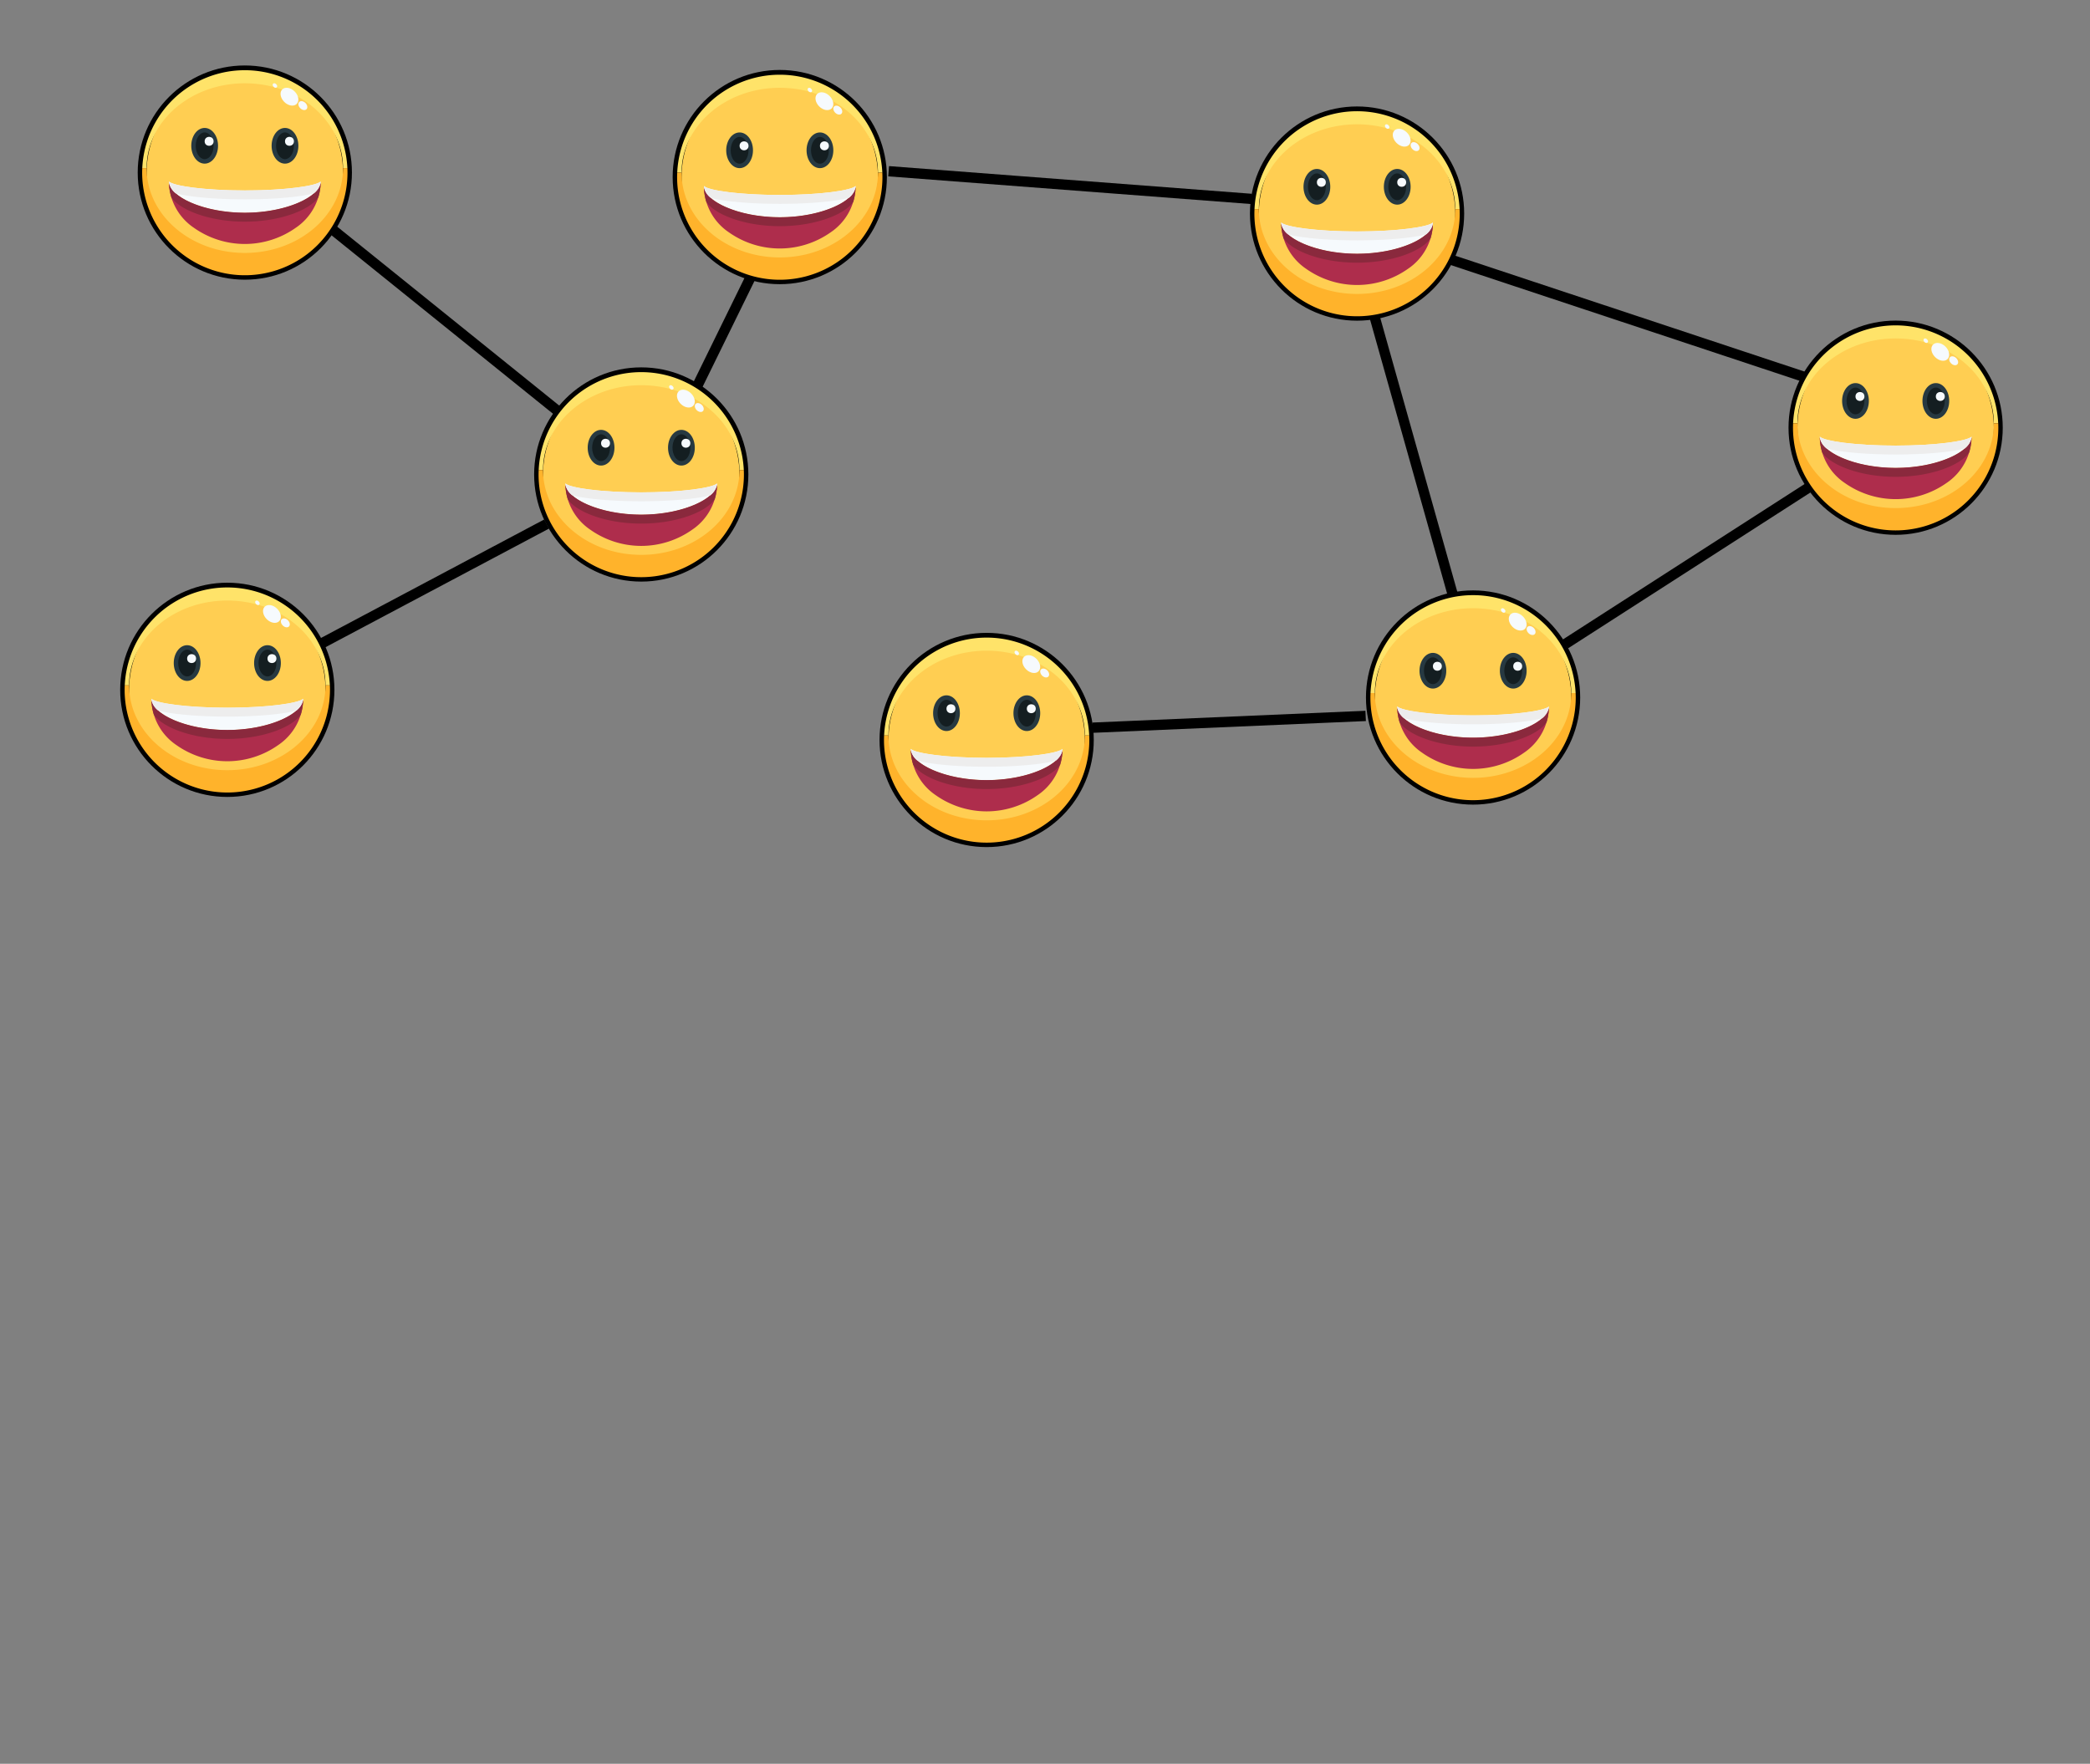 <?xml version="1.0" encoding="UTF-8" standalone="no"?>
<!-- Created with Inkscape (http://www.inkscape.org/) -->

<svg
   width="94.477mm"
   height="79.729mm"
   viewBox="0 0 94.477 79.729"
   version="1.1"
   id="svg21"
   inkscape:version="1.2.2 (b0a8486541, 2022-12-01)"
   sodipodi:docname="ABM.svg"
   xml:space="preserve"
   xmlns:inkscape="http://www.inkscape.org/namespaces/inkscape"
   xmlns:sodipodi="http://sodipodi.sourceforge.net/DTD/sodipodi-0.dtd"
   xmlns="http://www.w3.org/2000/svg"
   xmlns:svg="http://www.w3.org/2000/svg"><rect x="0" y="0" width="94.477" height="79.729" fill="#808080" stroke="none"/><sodipodi:namedview
     id="namedview23"
     pagecolor="#ffffff"
     bordercolor="#000000"
     borderopacity="0.25"
     inkscape:showpageshadow="2"
     inkscape:pageopacity="0.0"
     inkscape:pagecheckerboard="0"
     inkscape:deskcolor="#d1d1d1"
     inkscape:document-units="mm"
     showgrid="false"
     inkscape:zoom="1.7783362"
     inkscape:cx="132.70831"
     inkscape:cy="155.48241"
     inkscape:window-width="1536"
     inkscape:window-height="888"
     inkscape:window-x="0"
     inkscape:window-y="0"
     inkscape:window-maximized="1"
     inkscape:current-layer="layer1" /><defs
     id="defs18" /><g
     inkscape:label="Layer 1"
     inkscape:groupmode="layer"
     id="layer1"
     transform="translate(-30.688,-109.903)"><path
       style="fill:none;fill-rule:evenodd;stroke:#000000;stroke-width:0.465;stroke-linecap:butt;stroke-linejoin:miter;stroke-dasharray:none;stroke-opacity:1"
       d="m 45.143,139.033 10.252,-5.441"
       id="path522"
       inkscape:connector-type="polyline"
       inkscape:connector-curvature="0" /><path
       style="fill:none;fill-rule:evenodd;stroke:#000000;stroke-width:0.465;stroke-linecap:butt;stroke-linejoin:miter;stroke-dasharray:none;stroke-opacity:1"
       d="M 56.07,128.617 45.64,120.213"
       id="path524"
       inkscape:connector-type="polyline"
       inkscape:connector-curvature="0" /><path
       style="fill:none;fill-rule:evenodd;stroke:#000000;stroke-width:0.465;stroke-linecap:butt;stroke-linejoin:miter;stroke-dasharray:none;stroke-opacity:1"
       d="m 62.119,127.532 2.678,-5.462"
       id="path526"
       inkscape:connector-type="polyline"
       inkscape:connector-curvature="0" /><path
       style="fill:none;fill-rule:evenodd;stroke:#000000;stroke-width:0.465;stroke-linecap:butt;stroke-linejoin:miter;stroke-dasharray:none;stroke-opacity:1"
       d="m 70.858,117.643 16.409,1.252"
       id="path528"
       inkscape:connector-type="polyline"
       inkscape:connector-curvature="0" /><path
       style="fill:none;fill-rule:evenodd;stroke:#000000;stroke-width:0.465;stroke-linecap:butt;stroke-linejoin:miter;stroke-dasharray:none;stroke-opacity:1"
       d="m 92.731,123.884 3.674,13.063"
       id="path530"
       inkscape:connector-type="polyline"
       inkscape:connector-curvature="0" /><path
       style="fill:none;fill-rule:evenodd;stroke:#000000;stroke-width:0.465;stroke-linecap:butt;stroke-linejoin:miter;stroke-dasharray:none;stroke-opacity:1"
       d="m 101.445,139.015 11.022,-7.088"
       id="path532"
       inkscape:connector-type="polyline"
       inkscape:connector-curvature="0" /><path
       style="fill:none;fill-rule:evenodd;stroke:#000000;stroke-width:0.465;stroke-linecap:butt;stroke-linejoin:miter;stroke-dasharray:none;stroke-opacity:1"
       d="M 112.252,126.942 95.957,121.536"
       id="path534"
       inkscape:connector-type="polyline"
       inkscape:connector-curvature="0" /><path
       style="fill:none;fill-rule:evenodd;stroke:#000000;stroke-width:0.465;stroke-linecap:butt;stroke-linejoin:miter;stroke-dasharray:none;stroke-opacity:1"
       d="m 80.079,142.797 12.343,-0.532"
       id="path538"
       inkscape:connector-type="polyline"
       inkscape:connector-curvature="0" /><circle
       class="cls-1"
       cx="75.289"
       cy="143.352"
       r="4.641"
       id="circle2201"
       style="fill:#ffce52;stroke:#000000;stroke-width:0.402;stroke-dasharray:none;stroke-opacity:1" /><path
       class="cls-8"
       d="m 75.289,139.316 c 2.452,0 4.439,1.716 4.439,3.834 h 0.197 a 4.641,4.641 0 0 0 -9.272,0 h 0.197 c 0,-2.117 1.987,-3.834 4.439,-3.834 z"
       id="path2223"
       style="fill:#ffe369;stroke-width:0.202" /><g
       id="g2920"
       transform="translate(-22.966,-13.629)"><path
         class="cls-2"
         d="m 94.825,157.384 c 0,0.67 1.533,1.412 3.43,1.412 1.897,0 3.43,-0.743 3.43,-1.412 a 2.55,2.55 0 0 1 -1.13,2.094 3.987,3.987 0 0 1 -4.6,0 2.55,2.55 0 0 1 -1.13,-2.094 z"
         id="path2203"
         style="fill:#ae2d4c;stroke-width:0.202" /><path
         class="cls-3"
         d="m 101.685,157.384 c 0,0.67 -1.533,1.412 -3.43,1.412 -1.897,0 -3.43,-0.743 -3.43,-1.412 0.202,0.202 1.614,0.404 3.43,0.404 1.816,0 3.228,-0.202 3.43,-0.404 z"
         id="path2205"
         style="fill:#f6fafd;stroke-width:0.202" /><ellipse
         class="cls-4"
         cx="100.071"
         cy="155.77"
         rx="0.605"
         ry="0.807"
         id="ellipse2207"
         style="fill:#273941;stroke-width:0.202" /><ellipse
         class="cls-4"
         cx="96.439"
         cy="155.77"
         rx="0.605"
         ry="0.807"
         id="ellipse2209"
         style="fill:#273941;stroke-width:0.202" /><ellipse
         class="cls-5"
         cx="100.071"
         cy="155.77"
         rx="0.404"
         ry="0.605"
         id="ellipse2211"
         style="fill:#141e21;stroke-width:0.202" /><ellipse
         class="cls-5"
         cx="96.439"
         cy="155.77"
         rx="0.404"
         ry="0.605"
         id="ellipse2213"
         style="fill:#141e21;stroke-width:0.202" /><circle
         class="cls-3"
         cx="100.273"
         cy="155.568"
         r="0.202"
         id="circle2215"
         style="fill:#f6fafd;stroke-width:0.202" /><circle
         class="cls-3"
         cx="96.641"
         cy="155.568"
         r="0.202"
         id="circle2217"
         style="fill:#f6fafd;stroke-width:0.202" /><path
         class="cls-6"
         d="m 98.255,159.2 c 1.607,0 2.949,-0.533 3.323,-1.103 a 2.439,2.439 0 0 0 0.107,-0.713 c 0,0.67 -1.533,1.412 -3.43,1.412 -1.897,0 -3.43,-0.743 -3.43,-1.412 a 2.439,2.439 0 0 0 0.107,0.713 c 0.374,0.57 1.716,1.103 3.323,1.103 z"
         id="path2219"
         style="fill:#8a293d;stroke-width:0.202" /><path
         class="cls-7"
         d="m 101.377,157.92 a 0.762,0.762 0 0 0 0.308,-0.536 c -0.202,0.202 -1.614,0.404 -3.43,0.404 -1.816,0 -3.228,-0.202 -3.43,-0.404 a 0.762,0.762 0 0 0 0.308,0.536 c 0.544,0.149 1.71,0.271 3.122,0.271 1.412,0 2.578,-0.122 3.122,-0.271 z"
         id="path2221"
         style="fill:#ededed;stroke-width:0.202" /><path
         class="cls-9"
         d="m 102.694,156.779 c 0,2.117 -1.987,3.834 -4.439,3.834 -2.452,0 -4.439,-1.716 -4.439,-3.834 h -0.197 c -0.003,0.067 -0.005,0.134 -0.005,0.202 a 4.641,4.641 0 0 0 9.282,0 c 0,-0.068 -0.002,-0.135 -0.005,-0.202 z"
         id="path2225"
         style="fill:#ffb32b;stroke-width:0.202" /><ellipse
         class="cls-3"
         cx="-37.593"
         cy="180.18"
         rx="0.166"
         ry="0.232"
         transform="rotate(-45.02)"
         id="ellipse2227"
         style="fill:#f6fafd;stroke-width:0.202" /><ellipse
         class="cls-3"
         cx="-37.843"
         cy="178.646"
         rx="0.083"
         ry="0.116"
         transform="rotate(-45.02)"
         id="ellipse2229"
         style="fill:#f6fafd;stroke-width:0.202" /><ellipse
         class="cls-3"
         cx="-37.736"
         cy="179.467"
         rx="0.333"
         ry="0.463"
         transform="rotate(-45.02)"
         id="ellipse2231"
         style="fill:#f6fafd;stroke-width:0.202" /></g><circle
       class="cls-1"
       cx="97.277"
       cy="141.433"
       r="4.641"
       id="circle2201-2"
       style="fill:#ffce52;stroke:#000000;stroke-width:0.402;stroke-dasharray:none;stroke-opacity:1" /><path
       class="cls-8"
       d="m 97.277,137.397 c 2.452,0 4.439,1.716 4.439,3.834 h 0.197 a 4.641,4.641 0 0 0 -9.272,0 h 0.197 c 0,-2.117 1.987,-3.834 4.439,-3.834 z"
       id="path2223-7"
       style="fill:#ffe369;stroke-width:0.202" /><g
       id="g2920-0"
       transform="translate(-0.978,-15.548)"><path
         class="cls-2"
         d="m 94.825,157.384 c 0,0.67 1.533,1.412 3.43,1.412 1.897,0 3.43,-0.743 3.43,-1.412 a 2.55,2.55 0 0 1 -1.13,2.094 3.987,3.987 0 0 1 -4.6,0 2.55,2.55 0 0 1 -1.13,-2.094 z"
         id="path2203-9"
         style="fill:#ae2d4c;stroke-width:0.202" /><path
         class="cls-3"
         d="m 101.685,157.384 c 0,0.67 -1.533,1.412 -3.43,1.412 -1.897,0 -3.43,-0.743 -3.43,-1.412 0.202,0.202 1.614,0.404 3.43,0.404 1.816,0 3.228,-0.202 3.43,-0.404 z"
         id="path2205-3"
         style="fill:#f6fafd;stroke-width:0.202" /><ellipse
         class="cls-4"
         cx="100.071"
         cy="155.77"
         rx="0.605"
         ry="0.807"
         id="ellipse2207-6"
         style="fill:#273941;stroke-width:0.202" /><ellipse
         class="cls-4"
         cx="96.439"
         cy="155.77"
         rx="0.605"
         ry="0.807"
         id="ellipse2209-0"
         style="fill:#273941;stroke-width:0.202" /><ellipse
         class="cls-5"
         cx="100.071"
         cy="155.77"
         rx="0.404"
         ry="0.605"
         id="ellipse2211-6"
         style="fill:#141e21;stroke-width:0.202" /><ellipse
         class="cls-5"
         cx="96.439"
         cy="155.77"
         rx="0.404"
         ry="0.605"
         id="ellipse2213-2"
         style="fill:#141e21;stroke-width:0.202" /><circle
         class="cls-3"
         cx="100.273"
         cy="155.568"
         r="0.202"
         id="circle2215-6"
         style="fill:#f6fafd;stroke-width:0.202" /><circle
         class="cls-3"
         cx="96.641"
         cy="155.568"
         r="0.202"
         id="circle2217-1"
         style="fill:#f6fafd;stroke-width:0.202" /><path
         class="cls-6"
         d="m 98.255,159.2 c 1.607,0 2.949,-0.533 3.323,-1.103 a 2.439,2.439 0 0 0 0.107,-0.713 c 0,0.67 -1.533,1.412 -3.43,1.412 -1.897,0 -3.43,-0.743 -3.43,-1.412 a 2.439,2.439 0 0 0 0.107,0.713 c 0.374,0.57 1.716,1.103 3.323,1.103 z"
         id="path2219-8"
         style="fill:#8a293d;stroke-width:0.202" /><path
         class="cls-7"
         d="m 101.377,157.92 a 0.762,0.762 0 0 0 0.308,-0.536 c -0.202,0.202 -1.614,0.404 -3.43,0.404 -1.816,0 -3.228,-0.202 -3.43,-0.404 a 0.762,0.762 0 0 0 0.308,0.536 c 0.544,0.149 1.71,0.271 3.122,0.271 1.412,0 2.578,-0.122 3.122,-0.271 z"
         id="path2221-7"
         style="fill:#ededed;stroke-width:0.202" /><path
         class="cls-9"
         d="m 102.694,156.779 c 0,2.117 -1.987,3.834 -4.439,3.834 -2.452,0 -4.439,-1.716 -4.439,-3.834 h -0.197 c -0.003,0.067 -0.005,0.134 -0.005,0.202 a 4.641,4.641 0 0 0 9.282,0 c 0,-0.068 -0.002,-0.135 -0.005,-0.202 z"
         id="path2225-9"
         style="fill:#ffb32b;stroke-width:0.202" /><ellipse
         class="cls-3"
         cx="-37.593"
         cy="180.18"
         rx="0.166"
         ry="0.232"
         transform="rotate(-45.02)"
         id="ellipse2227-2"
         style="fill:#f6fafd;stroke-width:0.202" /><ellipse
         class="cls-3"
         cx="-37.843"
         cy="178.646"
         rx="0.083"
         ry="0.116"
         transform="rotate(-45.02)"
         id="ellipse2229-0"
         style="fill:#f6fafd;stroke-width:0.202" /><ellipse
         class="cls-3"
         cx="-37.736"
         cy="179.467"
         rx="0.333"
         ry="0.463"
         transform="rotate(-45.02)"
         id="ellipse2231-2"
         style="fill:#f6fafd;stroke-width:0.202" /></g><circle
       class="cls-1"
       cx="92.033"
       cy="119.557"
       r="4.641"
       id="circle2201-7"
       style="fill:#ffce52;stroke:#000000;stroke-width:0.402;stroke-dasharray:none;stroke-opacity:1" /><path
       class="cls-8"
       d="m 92.033,115.522 c 2.452,0 4.439,1.716 4.439,3.834 h 0.197 a 4.641,4.641 0 0 0 -9.272,0 h 0.197 c 0,-2.117 1.987,-3.834 4.439,-3.834 z"
       id="path2223-5"
       style="fill:#ffe369;stroke-width:0.202" /><g
       id="g2920-9"
       transform="translate(-6.222,-37.423)"><path
         class="cls-2"
         d="m 94.825,157.384 c 0,0.67 1.533,1.412 3.43,1.412 1.897,0 3.43,-0.743 3.43,-1.412 a 2.55,2.55 0 0 1 -1.13,2.094 3.987,3.987 0 0 1 -4.6,0 2.55,2.55 0 0 1 -1.13,-2.094 z"
         id="path2203-2"
         style="fill:#ae2d4c;stroke-width:0.202" /><path
         class="cls-3"
         d="m 101.685,157.384 c 0,0.67 -1.533,1.412 -3.43,1.412 -1.897,0 -3.43,-0.743 -3.43,-1.412 0.202,0.202 1.614,0.404 3.43,0.404 1.816,0 3.228,-0.202 3.43,-0.404 z"
         id="path2205-2"
         style="fill:#f6fafd;stroke-width:0.202" /><ellipse
         class="cls-4"
         cx="100.071"
         cy="155.77"
         rx="0.605"
         ry="0.807"
         id="ellipse2207-8"
         style="fill:#273941;stroke-width:0.202" /><ellipse
         class="cls-4"
         cx="96.439"
         cy="155.77"
         rx="0.605"
         ry="0.807"
         id="ellipse2209-9"
         style="fill:#273941;stroke-width:0.202" /><ellipse
         class="cls-5"
         cx="100.071"
         cy="155.77"
         rx="0.404"
         ry="0.605"
         id="ellipse2211-7"
         style="fill:#141e21;stroke-width:0.202" /><ellipse
         class="cls-5"
         cx="96.439"
         cy="155.77"
         rx="0.404"
         ry="0.605"
         id="ellipse2213-3"
         style="fill:#141e21;stroke-width:0.202" /><circle
         class="cls-3"
         cx="100.273"
         cy="155.568"
         r="0.202"
         id="circle2215-61"
         style="fill:#f6fafd;stroke-width:0.202" /><circle
         class="cls-3"
         cx="96.641"
         cy="155.568"
         r="0.202"
         id="circle2217-2"
         style="fill:#f6fafd;stroke-width:0.202" /><path
         class="cls-6"
         d="m 98.255,159.2 c 1.607,0 2.949,-0.533 3.323,-1.103 a 2.439,2.439 0 0 0 0.107,-0.713 c 0,0.67 -1.533,1.412 -3.43,1.412 -1.897,0 -3.43,-0.743 -3.43,-1.412 a 2.439,2.439 0 0 0 0.107,0.713 c 0.374,0.57 1.716,1.103 3.323,1.103 z"
         id="path2219-9"
         style="fill:#8a293d;stroke-width:0.202" /><path
         class="cls-7"
         d="m 101.377,157.92 a 0.762,0.762 0 0 0 0.308,-0.536 c -0.202,0.202 -1.614,0.404 -3.43,0.404 -1.816,0 -3.228,-0.202 -3.43,-0.404 a 0.762,0.762 0 0 0 0.308,0.536 c 0.544,0.149 1.71,0.271 3.122,0.271 1.412,0 2.578,-0.122 3.122,-0.271 z"
         id="path2221-3"
         style="fill:#ededed;stroke-width:0.202" /><path
         class="cls-9"
         d="m 102.694,156.779 c 0,2.117 -1.987,3.834 -4.439,3.834 -2.452,0 -4.439,-1.716 -4.439,-3.834 h -0.197 c -0.003,0.067 -0.005,0.134 -0.005,0.202 a 4.641,4.641 0 0 0 9.282,0 c 0,-0.068 -0.002,-0.135 -0.005,-0.202 z"
         id="path2225-1"
         style="fill:#ffb32b;stroke-width:0.202" /><ellipse
         class="cls-3"
         cx="-37.593"
         cy="180.18"
         rx="0.166"
         ry="0.232"
         transform="rotate(-45.02)"
         id="ellipse2227-9"
         style="fill:#f6fafd;stroke-width:0.202" /><ellipse
         class="cls-3"
         cx="-37.843"
         cy="178.646"
         rx="0.083"
         ry="0.116"
         transform="rotate(-45.02)"
         id="ellipse2229-4"
         style="fill:#f6fafd;stroke-width:0.202" /><ellipse
         class="cls-3"
         cx="-37.736"
         cy="179.467"
         rx="0.333"
         ry="0.463"
         transform="rotate(-45.02)"
         id="ellipse2231-7"
         style="fill:#f6fafd;stroke-width:0.202" /></g><circle
       class="cls-1"
       cx="116.379"
       cy="129.237"
       r="4.641"
       id="circle2201-4"
       style="fill:#ffce52;stroke:#000000;stroke-width:0.402;stroke-dasharray:none;stroke-opacity:1" /><path
       class="cls-8"
       d="m 116.379,125.202 c 2.452,0 4.439,1.716 4.439,3.834 h 0.197 a 4.641,4.641 0 0 0 -9.272,0 h 0.197 c 0,-2.117 1.987,-3.834 4.439,-3.834 z"
       id="path2223-50"
       style="fill:#ffe369;stroke-width:0.202" /><g
       id="g2920-3"
       transform="translate(18.125,-27.743)"><path
         class="cls-2"
         d="m 94.825,157.384 c 0,0.67 1.533,1.412 3.43,1.412 1.897,0 3.43,-0.743 3.43,-1.412 a 2.55,2.55 0 0 1 -1.13,2.094 3.987,3.987 0 0 1 -4.6,0 2.55,2.55 0 0 1 -1.13,-2.094 z"
         id="path2203-6"
         style="fill:#ae2d4c;stroke-width:0.202" /><path
         class="cls-3"
         d="m 101.685,157.384 c 0,0.67 -1.533,1.412 -3.43,1.412 -1.897,0 -3.43,-0.743 -3.43,-1.412 0.202,0.202 1.614,0.404 3.43,0.404 1.816,0 3.228,-0.202 3.43,-0.404 z"
         id="path2205-1"
         style="fill:#f6fafd;stroke-width:0.202" /><ellipse
         class="cls-4"
         cx="100.071"
         cy="155.77"
         rx="0.605"
         ry="0.807"
         id="ellipse2207-0"
         style="fill:#273941;stroke-width:0.202" /><ellipse
         class="cls-4"
         cx="96.439"
         cy="155.77"
         rx="0.605"
         ry="0.807"
         id="ellipse2209-6"
         style="fill:#273941;stroke-width:0.202" /><ellipse
         class="cls-5"
         cx="100.071"
         cy="155.77"
         rx="0.404"
         ry="0.605"
         id="ellipse2211-3"
         style="fill:#141e21;stroke-width:0.202" /><ellipse
         class="cls-5"
         cx="96.439"
         cy="155.77"
         rx="0.404"
         ry="0.605"
         id="ellipse2213-20"
         style="fill:#141e21;stroke-width:0.202" /><circle
         class="cls-3"
         cx="100.273"
         cy="155.568"
         r="0.202"
         id="circle2215-615"
         style="fill:#f6fafd;stroke-width:0.202" /><circle
         class="cls-3"
         cx="96.641"
         cy="155.568"
         r="0.202"
         id="circle2217-5"
         style="fill:#f6fafd;stroke-width:0.202" /><path
         class="cls-6"
         d="m 98.255,159.2 c 1.607,0 2.949,-0.533 3.323,-1.103 a 2.439,2.439 0 0 0 0.107,-0.713 c 0,0.67 -1.533,1.412 -3.43,1.412 -1.897,0 -3.43,-0.743 -3.43,-1.412 a 2.439,2.439 0 0 0 0.107,0.713 c 0.374,0.57 1.716,1.103 3.323,1.103 z"
         id="path2219-4"
         style="fill:#8a293d;stroke-width:0.202" /><path
         class="cls-7"
         d="m 101.377,157.92 a 0.762,0.762 0 0 0 0.308,-0.536 c -0.202,0.202 -1.614,0.404 -3.43,0.404 -1.816,0 -3.228,-0.202 -3.43,-0.404 a 0.762,0.762 0 0 0 0.308,0.536 c 0.544,0.149 1.71,0.271 3.122,0.271 1.412,0 2.578,-0.122 3.122,-0.271 z"
         id="path2221-76"
         style="fill:#ededed;stroke-width:0.202" /><path
         class="cls-9"
         d="m 102.694,156.779 c 0,2.117 -1.987,3.834 -4.439,3.834 -2.452,0 -4.439,-1.716 -4.439,-3.834 h -0.197 c -0.003,0.067 -0.005,0.134 -0.005,0.202 a 4.641,4.641 0 0 0 9.282,0 c 0,-0.068 -0.002,-0.135 -0.005,-0.202 z"
         id="path2225-5"
         style="fill:#ffb32b;stroke-width:0.202" /><ellipse
         class="cls-3"
         cx="-37.593"
         cy="180.18"
         rx="0.166"
         ry="0.232"
         transform="rotate(-45.02)"
         id="ellipse2227-6"
         style="fill:#f6fafd;stroke-width:0.202" /><ellipse
         class="cls-3"
         cx="-37.843"
         cy="178.646"
         rx="0.083"
         ry="0.116"
         transform="rotate(-45.02)"
         id="ellipse2229-9"
         style="fill:#f6fafd;stroke-width:0.202" /><ellipse
         class="cls-3"
         cx="-37.736"
         cy="179.467"
         rx="0.333"
         ry="0.463"
         transform="rotate(-45.02)"
         id="ellipse2231-3"
         style="fill:#f6fafd;stroke-width:0.202" /></g><circle
       class="cls-1"
       cx="65.937"
       cy="117.907"
       r="4.641"
       id="circle2201-45"
       style="fill:#ffce52;stroke:#000000;stroke-width:0.402;stroke-dasharray:none;stroke-opacity:1" /><path
       class="cls-8"
       d="m 65.937,113.872 c 2.452,0 4.439,1.716 4.439,3.834 h 0.197 a 4.641,4.641 0 0 0 -9.272,0 h 0.197 c 0,-2.117 1.987,-3.834 4.439,-3.834 z"
       id="path2223-2"
       style="fill:#ffe369;stroke-width:0.202" /><g
       id="g2920-5"
       transform="translate(-32.318,-39.073)"><path
         class="cls-2"
         d="m 94.825,157.384 c 0,0.67 1.533,1.412 3.43,1.412 1.897,0 3.43,-0.743 3.43,-1.412 a 2.55,2.55 0 0 1 -1.13,2.094 3.987,3.987 0 0 1 -4.6,0 2.55,2.55 0 0 1 -1.13,-2.094 z"
         id="path2203-4"
         style="fill:#ae2d4c;stroke-width:0.202" /><path
         class="cls-3"
         d="m 101.685,157.384 c 0,0.67 -1.533,1.412 -3.43,1.412 -1.897,0 -3.43,-0.743 -3.43,-1.412 0.202,0.202 1.614,0.404 3.43,0.404 1.816,0 3.228,-0.202 3.43,-0.404 z"
         id="path2205-7"
         style="fill:#f6fafd;stroke-width:0.202" /><ellipse
         class="cls-4"
         cx="100.071"
         cy="155.77"
         rx="0.605"
         ry="0.807"
         id="ellipse2207-4"
         style="fill:#273941;stroke-width:0.202" /><ellipse
         class="cls-4"
         cx="96.439"
         cy="155.77"
         rx="0.605"
         ry="0.807"
         id="ellipse2209-4"
         style="fill:#273941;stroke-width:0.202" /><ellipse
         class="cls-5"
         cx="100.071"
         cy="155.77"
         rx="0.404"
         ry="0.605"
         id="ellipse2211-30"
         style="fill:#141e21;stroke-width:0.202" /><ellipse
         class="cls-5"
         cx="96.439"
         cy="155.77"
         rx="0.404"
         ry="0.605"
         id="ellipse2213-7"
         style="fill:#141e21;stroke-width:0.202" /><circle
         class="cls-3"
         cx="100.273"
         cy="155.568"
         r="0.202"
         id="circle2215-8"
         style="fill:#f6fafd;stroke-width:0.202" /><circle
         class="cls-3"
         cx="96.641"
         cy="155.568"
         r="0.202"
         id="circle2217-6"
         style="fill:#f6fafd;stroke-width:0.202" /><path
         class="cls-6"
         d="m 98.255,159.2 c 1.607,0 2.949,-0.533 3.323,-1.103 a 2.439,2.439 0 0 0 0.107,-0.713 c 0,0.67 -1.533,1.412 -3.43,1.412 -1.897,0 -3.43,-0.743 -3.43,-1.412 a 2.439,2.439 0 0 0 0.107,0.713 c 0.374,0.57 1.716,1.103 3.323,1.103 z"
         id="path2219-88"
         style="fill:#8a293d;stroke-width:0.202" /><path
         class="cls-7"
         d="m 101.377,157.92 a 0.762,0.762 0 0 0 0.308,-0.536 c -0.202,0.202 -1.614,0.404 -3.43,0.404 -1.816,0 -3.228,-0.202 -3.43,-0.404 a 0.762,0.762 0 0 0 0.308,0.536 c 0.544,0.149 1.71,0.271 3.122,0.271 1.412,0 2.578,-0.122 3.122,-0.271 z"
         id="path2221-4"
         style="fill:#ededed;stroke-width:0.202" /><path
         class="cls-9"
         d="m 102.694,156.779 c 0,2.117 -1.987,3.834 -4.439,3.834 -2.452,0 -4.439,-1.716 -4.439,-3.834 h -0.197 c -0.003,0.067 -0.005,0.134 -0.005,0.202 a 4.641,4.641 0 0 0 9.282,0 c 0,-0.068 -0.002,-0.135 -0.005,-0.202 z"
         id="path2225-3"
         style="fill:#ffb32b;stroke-width:0.202" /><ellipse
         class="cls-3"
         cx="-37.593"
         cy="180.18"
         rx="0.166"
         ry="0.232"
         transform="rotate(-45.02)"
         id="ellipse2227-1"
         style="fill:#f6fafd;stroke-width:0.202" /><ellipse
         class="cls-3"
         cx="-37.843"
         cy="178.646"
         rx="0.083"
         ry="0.116"
         transform="rotate(-45.02)"
         id="ellipse2229-49"
         style="fill:#f6fafd;stroke-width:0.202" /><ellipse
         class="cls-3"
         cx="-37.736"
         cy="179.467"
         rx="0.333"
         ry="0.463"
         transform="rotate(-45.02)"
         id="ellipse2231-20"
         style="fill:#f6fafd;stroke-width:0.202" /></g><circle
       class="cls-1"
       cx="59.675"
       cy="131.351"
       r="4.641"
       id="circle2201-8"
       style="fill:#ffce52;stroke:#000000;stroke-width:0.402;stroke-dasharray:none;stroke-opacity:1" /><path
       class="cls-8"
       d="m 59.675,127.316 c 2.452,0 4.439,1.716 4.439,3.834 h 0.197 a 4.641,4.641 0 0 0 -9.272,0 h 0.197 c 0,-2.117 1.987,-3.834 4.439,-3.834 z"
       id="path2223-9"
       style="fill:#ffe369;stroke-width:0.202" /><g
       id="g2920-2"
       transform="translate(-38.58,-25.629)"><path
         class="cls-2"
         d="m 94.825,157.384 c 0,0.67 1.533,1.412 3.43,1.412 1.897,0 3.43,-0.743 3.43,-1.412 a 2.55,2.55 0 0 1 -1.13,2.094 3.987,3.987 0 0 1 -4.6,0 2.55,2.55 0 0 1 -1.13,-2.094 z"
         id="path2203-66"
         style="fill:#ae2d4c;stroke-width:0.202" /><path
         class="cls-3"
         d="m 101.685,157.384 c 0,0.67 -1.533,1.412 -3.43,1.412 -1.897,0 -3.43,-0.743 -3.43,-1.412 0.202,0.202 1.614,0.404 3.43,0.404 1.816,0 3.228,-0.202 3.43,-0.404 z"
         id="path2205-4"
         style="fill:#f6fafd;stroke-width:0.202" /><ellipse
         class="cls-4"
         cx="100.071"
         cy="155.77"
         rx="0.605"
         ry="0.807"
         id="ellipse2207-9"
         style="fill:#273941;stroke-width:0.202" /><ellipse
         class="cls-4"
         cx="96.439"
         cy="155.77"
         rx="0.605"
         ry="0.807"
         id="ellipse2209-5"
         style="fill:#273941;stroke-width:0.202" /><ellipse
         class="cls-5"
         cx="100.071"
         cy="155.77"
         rx="0.404"
         ry="0.605"
         id="ellipse2211-0"
         style="fill:#141e21;stroke-width:0.202" /><ellipse
         class="cls-5"
         cx="96.439"
         cy="155.77"
         rx="0.404"
         ry="0.605"
         id="ellipse2213-4"
         style="fill:#141e21;stroke-width:0.202" /><circle
         class="cls-3"
         cx="100.273"
         cy="155.568"
         r="0.202"
         id="circle2215-87"
         style="fill:#f6fafd;stroke-width:0.202" /><circle
         class="cls-3"
         cx="96.641"
         cy="155.568"
         r="0.202"
         id="circle2217-17"
         style="fill:#f6fafd;stroke-width:0.202" /><path
         class="cls-6"
         d="m 98.255,159.2 c 1.607,0 2.949,-0.533 3.323,-1.103 a 2.439,2.439 0 0 0 0.107,-0.713 c 0,0.67 -1.533,1.412 -3.43,1.412 -1.897,0 -3.43,-0.743 -3.43,-1.412 a 2.439,2.439 0 0 0 0.107,0.713 c 0.374,0.57 1.716,1.103 3.323,1.103 z"
         id="path2219-2"
         style="fill:#8a293d;stroke-width:0.202" /><path
         class="cls-7"
         d="m 101.377,157.92 a 0.762,0.762 0 0 0 0.308,-0.536 c -0.202,0.202 -1.614,0.404 -3.43,0.404 -1.816,0 -3.228,-0.202 -3.43,-0.404 a 0.762,0.762 0 0 0 0.308,0.536 c 0.544,0.149 1.71,0.271 3.122,0.271 1.412,0 2.578,-0.122 3.122,-0.271 z"
         id="path2221-72"
         style="fill:#ededed;stroke-width:0.202" /><path
         class="cls-9"
         d="m 102.694,156.779 c 0,2.117 -1.987,3.834 -4.439,3.834 -2.452,0 -4.439,-1.716 -4.439,-3.834 h -0.197 c -0.003,0.067 -0.005,0.134 -0.005,0.202 a 4.641,4.641 0 0 0 9.282,0 c 0,-0.068 -0.002,-0.135 -0.005,-0.202 z"
         id="path2225-2"
         style="fill:#ffb32b;stroke-width:0.202" /><ellipse
         class="cls-3"
         cx="-37.593"
         cy="180.18"
         rx="0.166"
         ry="0.232"
         transform="rotate(-45.02)"
         id="ellipse2227-61"
         style="fill:#f6fafd;stroke-width:0.202" /><ellipse
         class="cls-3"
         cx="-37.843"
         cy="178.646"
         rx="0.083"
         ry="0.116"
         transform="rotate(-45.02)"
         id="ellipse2229-06"
         style="fill:#f6fafd;stroke-width:0.202" /><ellipse
         class="cls-3"
         cx="-37.736"
         cy="179.467"
         rx="0.333"
         ry="0.463"
         transform="rotate(-45.02)"
         id="ellipse2231-1"
         style="fill:#f6fafd;stroke-width:0.202" /></g><circle
       class="cls-1"
       cx="40.963"
       cy="141.085"
       r="4.641"
       id="circle2201-9"
       style="fill:#ffce52;stroke:#000000;stroke-width:0.402;stroke-dasharray:none;stroke-opacity:1" /><path
       class="cls-8"
       d="m 40.963,137.049 c 2.452,0 4.439,1.716 4.439,3.834 h 0.197 a 4.641,4.641 0 0 0 -9.272,0 h 0.197 c 0,-2.117 1.987,-3.834 4.439,-3.834 z"
       id="path2223-4"
       style="fill:#ffe369;stroke-width:0.202" /><g
       id="g2920-90"
       transform="translate(-57.292,-15.895)"><path
         class="cls-2"
         d="m 94.825,157.384 c 0,0.67 1.533,1.412 3.43,1.412 1.897,0 3.43,-0.743 3.43,-1.412 a 2.55,2.55 0 0 1 -1.13,2.094 3.987,3.987 0 0 1 -4.6,0 2.55,2.55 0 0 1 -1.13,-2.094 z"
         id="path2203-91"
         style="fill:#ae2d4c;stroke-width:0.202" /><path
         class="cls-3"
         d="m 101.685,157.384 c 0,0.67 -1.533,1.412 -3.43,1.412 -1.897,0 -3.43,-0.743 -3.43,-1.412 0.202,0.202 1.614,0.404 3.43,0.404 1.816,0 3.228,-0.202 3.43,-0.404 z"
         id="path2205-77"
         style="fill:#f6fafd;stroke-width:0.202" /><ellipse
         class="cls-4"
         cx="100.071"
         cy="155.77"
         rx="0.605"
         ry="0.807"
         id="ellipse2207-1"
         style="fill:#273941;stroke-width:0.202" /><ellipse
         class="cls-4"
         cx="96.439"
         cy="155.77"
         rx="0.605"
         ry="0.807"
         id="ellipse2209-1"
         style="fill:#273941;stroke-width:0.202" /><ellipse
         class="cls-5"
         cx="100.071"
         cy="155.77"
         rx="0.404"
         ry="0.605"
         id="ellipse2211-5"
         style="fill:#141e21;stroke-width:0.202" /><ellipse
         class="cls-5"
         cx="96.439"
         cy="155.77"
         rx="0.404"
         ry="0.605"
         id="ellipse2213-9"
         style="fill:#141e21;stroke-width:0.202" /><circle
         class="cls-3"
         cx="100.273"
         cy="155.568"
         r="0.202"
         id="circle2215-7"
         style="fill:#f6fafd;stroke-width:0.202" /><circle
         class="cls-3"
         cx="96.641"
         cy="155.568"
         r="0.202"
         id="circle2217-7"
         style="fill:#f6fafd;stroke-width:0.202" /><path
         class="cls-6"
         d="m 98.255,159.2 c 1.607,0 2.949,-0.533 3.323,-1.103 a 2.439,2.439 0 0 0 0.107,-0.713 c 0,0.67 -1.533,1.412 -3.43,1.412 -1.897,0 -3.43,-0.743 -3.43,-1.412 a 2.439,2.439 0 0 0 0.107,0.713 c 0.374,0.57 1.716,1.103 3.323,1.103 z"
         id="path2219-6"
         style="fill:#8a293d;stroke-width:0.202" /><path
         class="cls-7"
         d="m 101.377,157.92 a 0.762,0.762 0 0 0 0.308,-0.536 c -0.202,0.202 -1.614,0.404 -3.43,0.404 -1.816,0 -3.228,-0.202 -3.43,-0.404 a 0.762,0.762 0 0 0 0.308,0.536 c 0.544,0.149 1.71,0.271 3.122,0.271 1.412,0 2.578,-0.122 3.122,-0.271 z"
         id="path2221-73"
         style="fill:#ededed;stroke-width:0.202" /><path
         class="cls-9"
         d="m 102.694,156.779 c 0,2.117 -1.987,3.834 -4.439,3.834 -2.452,0 -4.439,-1.716 -4.439,-3.834 h -0.197 c -0.003,0.067 -0.005,0.134 -0.005,0.202 a 4.641,4.641 0 0 0 9.282,0 c 0,-0.068 -0.002,-0.135 -0.005,-0.202 z"
         id="path2225-6"
         style="fill:#ffb32b;stroke-width:0.202" /><ellipse
         class="cls-3"
         cx="-37.593"
         cy="180.18"
         rx="0.166"
         ry="0.232"
         transform="rotate(-45.02)"
         id="ellipse2227-5"
         style="fill:#f6fafd;stroke-width:0.202" /><ellipse
         class="cls-3"
         cx="-37.843"
         cy="178.646"
         rx="0.083"
         ry="0.116"
         transform="rotate(-45.02)"
         id="ellipse2229-6"
         style="fill:#f6fafd;stroke-width:0.202" /><ellipse
         class="cls-3"
         cx="-37.736"
         cy="179.467"
         rx="0.333"
         ry="0.463"
         transform="rotate(-45.02)"
         id="ellipse2231-39"
         style="fill:#f6fafd;stroke-width:0.202" /></g><circle
       class="cls-1"
       cx="41.755"
       cy="117.704"
       r="4.641"
       id="circle2201-81"
       style="fill:#ffce52;stroke:#000000;stroke-width:0.402;stroke-dasharray:none;stroke-opacity:1" /><path
       class="cls-8"
       d="m 41.755,113.668 c 2.452,0 4.439,1.716 4.439,3.834 h 0.197 a 4.641,4.641 0 0 0 -9.272,0 h 0.197 c 0,-2.117 1.987,-3.834 4.439,-3.834 z"
       id="path2223-29"
       style="fill:#ffe369;stroke-width:0.202" /><g
       id="g2920-39"
       transform="translate(-56.5,-39.277)"><path
         class="cls-2"
         d="m 94.825,157.384 c 0,0.67 1.533,1.412 3.43,1.412 1.897,0 3.43,-0.743 3.43,-1.412 a 2.55,2.55 0 0 1 -1.13,2.094 3.987,3.987 0 0 1 -4.6,0 2.55,2.55 0 0 1 -1.13,-2.094 z"
         id="path2203-0"
         style="fill:#ae2d4c;stroke-width:0.202" /><path
         class="cls-3"
         d="m 101.685,157.384 c 0,0.67 -1.533,1.412 -3.43,1.412 -1.897,0 -3.43,-0.743 -3.43,-1.412 0.202,0.202 1.614,0.404 3.43,0.404 1.816,0 3.228,-0.202 3.43,-0.404 z"
         id="path2205-8"
         style="fill:#f6fafd;stroke-width:0.202" /><ellipse
         class="cls-4"
         cx="100.071"
         cy="155.77"
         rx="0.605"
         ry="0.807"
         id="ellipse2207-85"
         style="fill:#273941;stroke-width:0.202" /><ellipse
         class="cls-4"
         cx="96.439"
         cy="155.77"
         rx="0.605"
         ry="0.807"
         id="ellipse2209-09"
         style="fill:#273941;stroke-width:0.202" /><ellipse
         class="cls-5"
         cx="100.071"
         cy="155.77"
         rx="0.404"
         ry="0.605"
         id="ellipse2211-63"
         style="fill:#141e21;stroke-width:0.202" /><ellipse
         class="cls-5"
         cx="96.439"
         cy="155.77"
         rx="0.404"
         ry="0.605"
         id="ellipse2213-8"
         style="fill:#141e21;stroke-width:0.202" /><circle
         class="cls-3"
         cx="100.273"
         cy="155.568"
         r="0.202"
         id="circle2215-5"
         style="fill:#f6fafd;stroke-width:0.202" /><circle
         class="cls-3"
         cx="96.641"
         cy="155.568"
         r="0.202"
         id="circle2217-61"
         style="fill:#f6fafd;stroke-width:0.202" /><path
         class="cls-6"
         d="m 98.255,159.2 c 1.607,0 2.949,-0.533 3.323,-1.103 a 2.439,2.439 0 0 0 0.107,-0.713 c 0,0.67 -1.533,1.412 -3.43,1.412 -1.897,0 -3.43,-0.743 -3.43,-1.412 a 2.439,2.439 0 0 0 0.107,0.713 c 0.374,0.57 1.716,1.103 3.323,1.103 z"
         id="path2219-1"
         style="fill:#8a293d;stroke-width:0.202" /><path
         class="cls-7"
         d="m 101.377,157.92 a 0.762,0.762 0 0 0 0.308,-0.536 c -0.202,0.202 -1.614,0.404 -3.43,0.404 -1.816,0 -3.228,-0.202 -3.43,-0.404 a 0.762,0.762 0 0 0 0.308,0.536 c 0.544,0.149 1.71,0.271 3.122,0.271 1.412,0 2.578,-0.122 3.122,-0.271 z"
         id="path2221-5"
         style="fill:#ededed;stroke-width:0.202" /><path
         class="cls-9"
         d="m 102.694,156.779 c 0,2.117 -1.987,3.834 -4.439,3.834 -2.452,0 -4.439,-1.716 -4.439,-3.834 h -0.197 c -0.003,0.067 -0.005,0.134 -0.005,0.202 a 4.641,4.641 0 0 0 9.282,0 c 0,-0.068 -0.002,-0.135 -0.005,-0.202 z"
         id="path2225-98"
         style="fill:#ffb32b;stroke-width:0.202" /><ellipse
         class="cls-3"
         cx="-37.593"
         cy="180.18"
         rx="0.166"
         ry="0.232"
         transform="rotate(-45.02)"
         id="ellipse2227-4"
         style="fill:#f6fafd;stroke-width:0.202" /><ellipse
         class="cls-3"
         cx="-37.843"
         cy="178.646"
         rx="0.083"
         ry="0.116"
         transform="rotate(-45.02)"
         id="ellipse2229-8"
         style="fill:#f6fafd;stroke-width:0.202" /><ellipse
         class="cls-3"
         cx="-37.736"
         cy="179.467"
         rx="0.333"
         ry="0.463"
         transform="rotate(-45.02)"
         id="ellipse2231-10"
         style="fill:#f6fafd;stroke-width:0.202" /></g><rect
       style="fill:none;stroke:#000000;stroke-width:0;stroke-dasharray:none;stroke-opacity:1"
       id="rect7300"
       width="94.377"
       height="79.629"
       x="30.738"
       y="109.953" /></g></svg>
